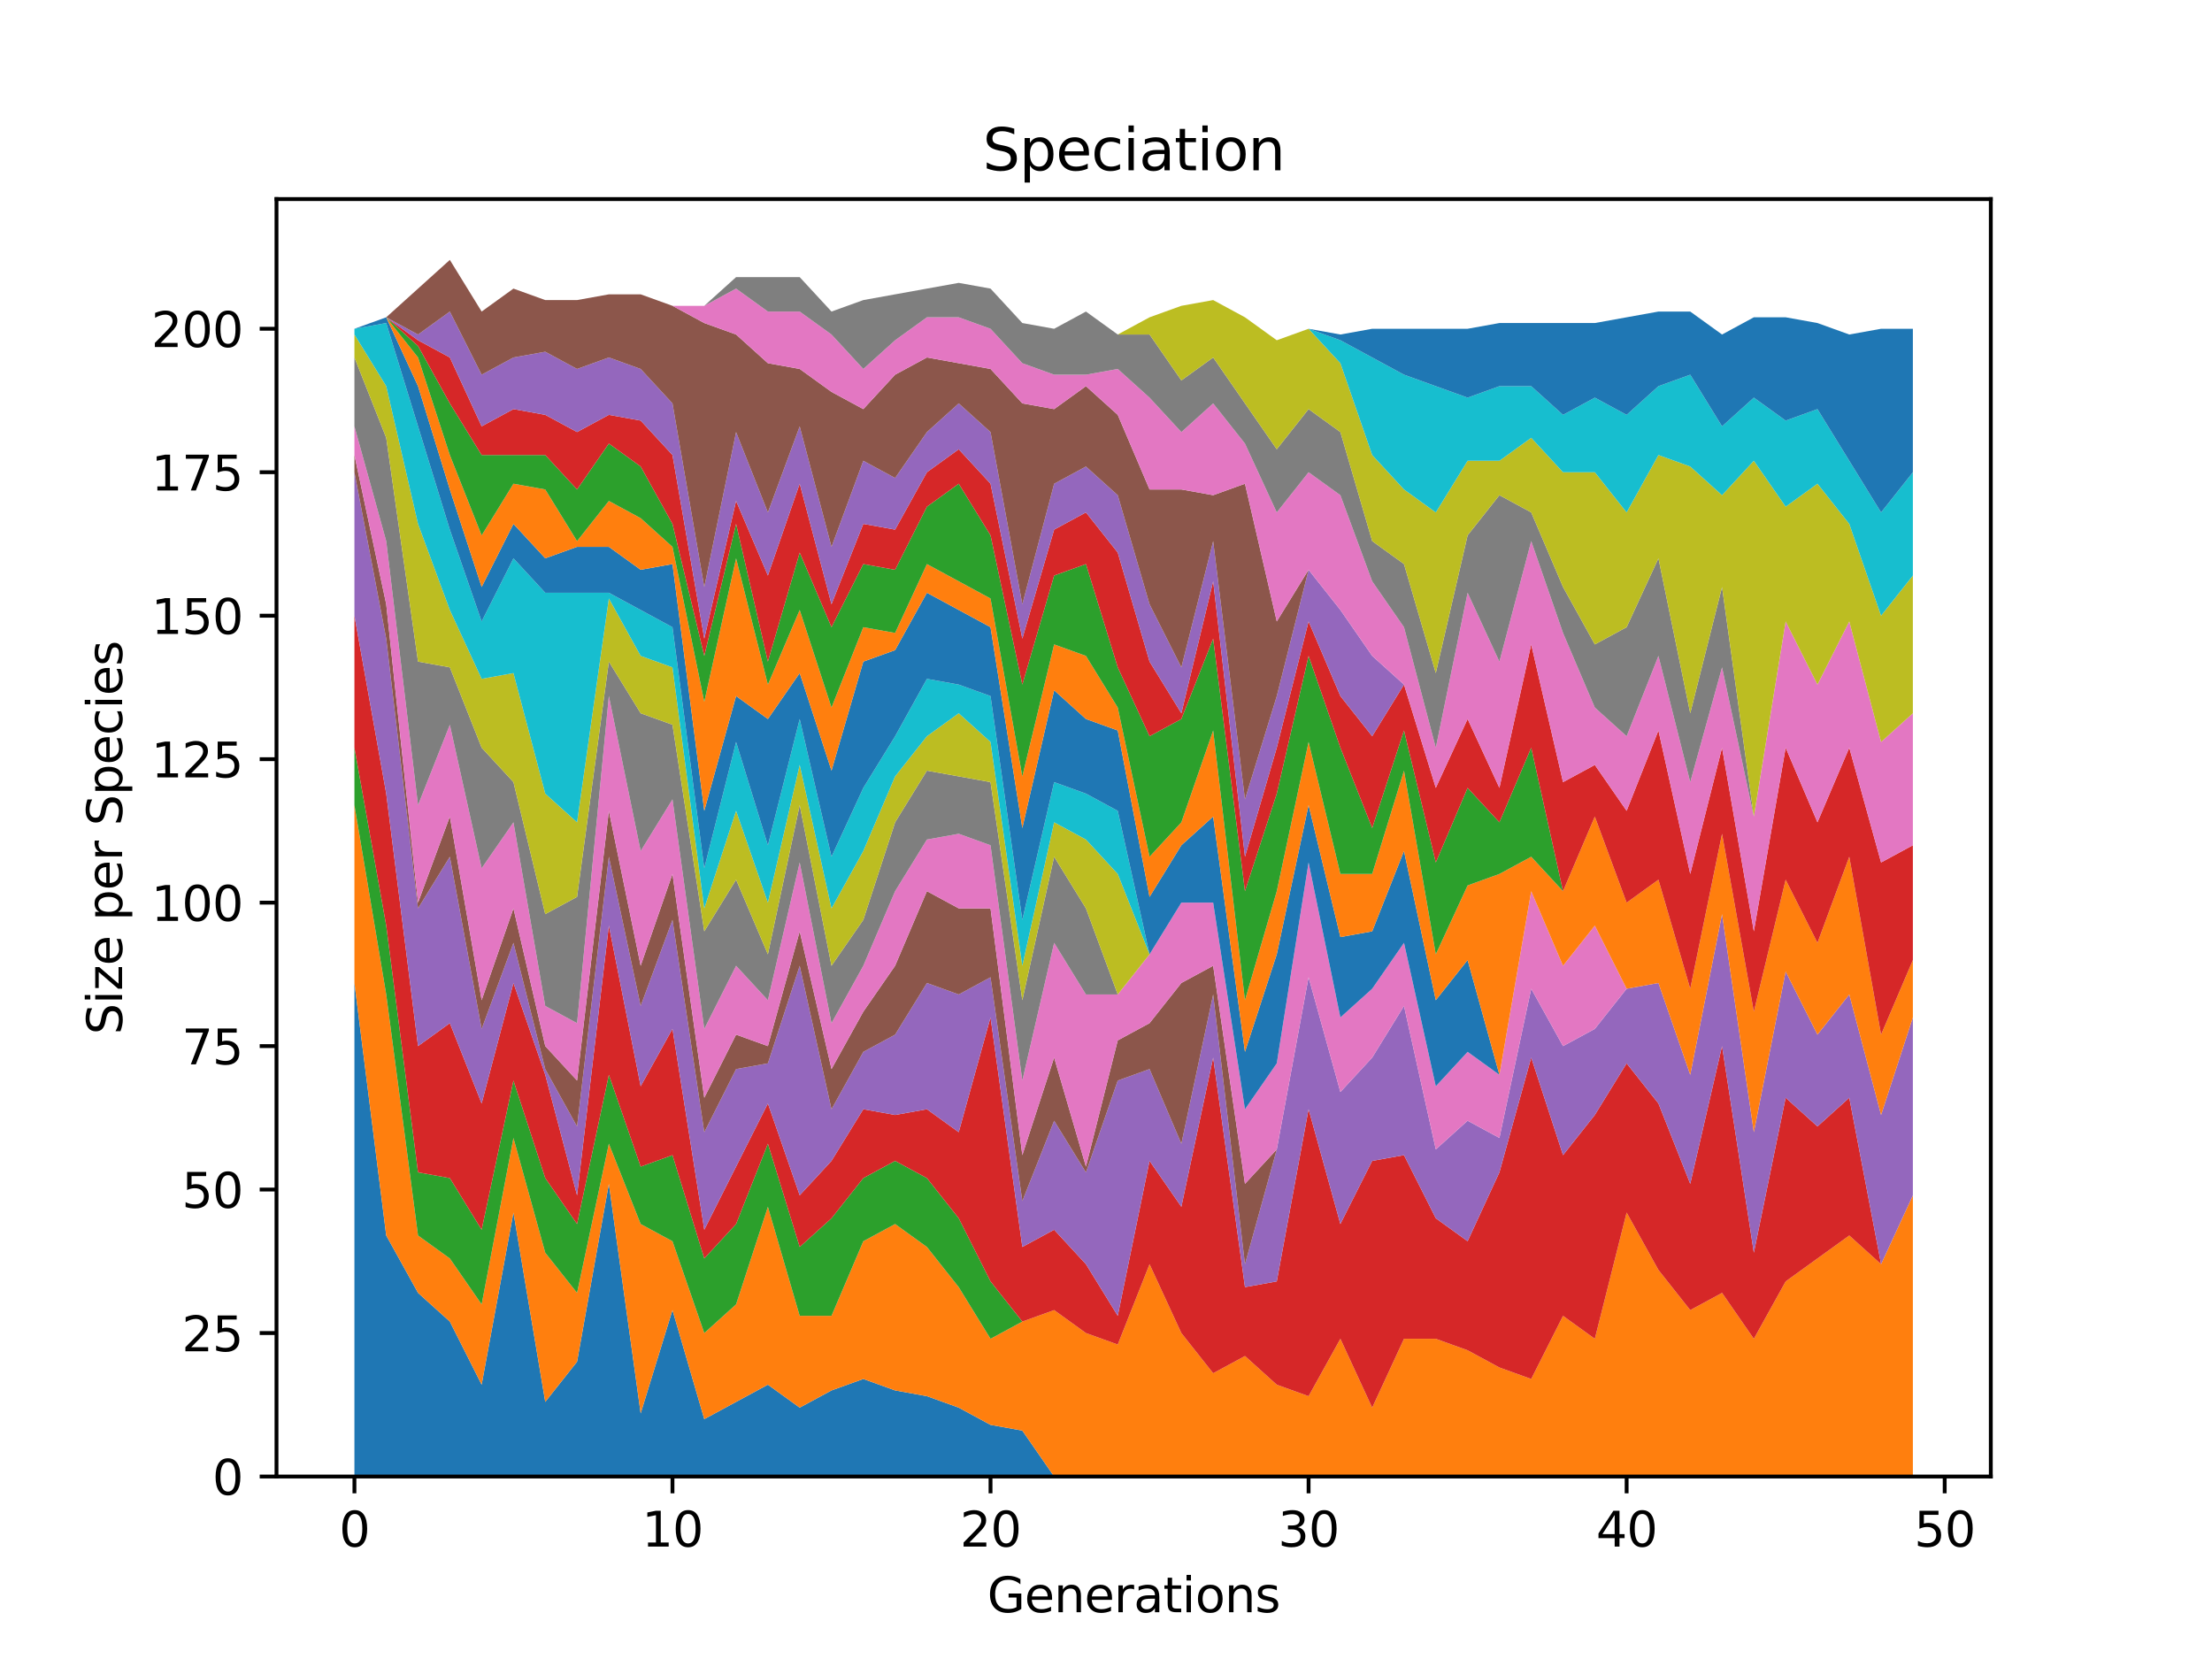 <?xml version="1.0" encoding="utf-8" standalone="no"?>
<!DOCTYPE svg PUBLIC "-//W3C//DTD SVG 1.1//EN"
  "http://www.w3.org/Graphics/SVG/1.1/DTD/svg11.dtd">
<svg xmlns:xlink="http://www.w3.org/1999/xlink" width="460.8pt" height="345.6pt" viewBox="0 0 460.8 345.6" xmlns="http://www.w3.org/2000/svg" version="1.1">
 <defs>
  <style type="text/css">*{stroke-linejoin: round; stroke-linecap: butt}</style>
 </defs>
 <g id="figure_1">
  <g id="patch_1">
   <path d="M 0 345.6 
L 460.8 345.6 
L 460.8 0 
L 0 0 
z
" style="fill: #ffffff"/>
  </g>
  <g id="axes_1">
   <g id="patch_2">
    <path d="M 57.6 307.584 
L 414.72 307.584 
L 414.72 41.472 
L 57.6 41.472 
z
" style="fill: #ffffff"/>
   </g>
   <g id="PolyCollection_1">
    <path d="M 73.833 204.773 
L 73.833 307.584 
L 80.458 307.584 
L 87.084 307.584 
L 93.71 307.584 
L 100.335 307.584 
L 106.961 307.584 
L 113.586 307.584 
L 120.212 307.584 
L 126.838 307.584 
L 133.463 307.584 
L 140.089 307.584 
L 146.714 307.584 
L 153.34 307.584 
L 159.966 307.584 
L 166.591 307.584 
L 173.217 307.584 
L 179.842 307.584 
L 186.468 307.584 
L 193.094 307.584 
L 199.719 307.584 
L 206.345 307.584 
L 212.97 307.584 
L 219.596 307.584 
L 226.222 307.584 
L 232.847 307.584 
L 239.473 307.584 
L 246.098 307.584 
L 252.724 307.584 
L 259.35 307.584 
L 265.975 307.584 
L 272.601 307.584 
L 279.226 307.584 
L 285.852 307.584 
L 292.478 307.584 
L 299.103 307.584 
L 305.729 307.584 
L 312.354 307.584 
L 318.98 307.584 
L 325.606 307.584 
L 332.231 307.584 
L 338.857 307.584 
L 345.482 307.584 
L 352.108 307.584 
L 358.734 307.584 
L 365.359 307.584 
L 371.985 307.584 
L 378.61 307.584 
L 385.236 307.584 
L 391.862 307.584 
L 398.487 307.584 
L 398.487 307.584 
L 398.487 307.584 
L 391.862 307.584 
L 385.236 307.584 
L 378.61 307.584 
L 371.985 307.584 
L 365.359 307.584 
L 358.734 307.584 
L 352.108 307.584 
L 345.482 307.584 
L 338.857 307.584 
L 332.231 307.584 
L 325.606 307.584 
L 318.98 307.584 
L 312.354 307.584 
L 305.729 307.584 
L 299.103 307.584 
L 292.478 307.584 
L 285.852 307.584 
L 279.226 307.584 
L 272.601 307.584 
L 265.975 307.584 
L 259.35 307.584 
L 252.724 307.584 
L 246.098 307.584 
L 239.473 307.584 
L 232.847 307.584 
L 226.222 307.584 
L 219.596 307.584 
L 212.97 298.02 
L 206.345 296.825 
L 199.719 293.238 
L 193.094 290.847 
L 186.468 289.652 
L 179.842 287.261 
L 173.217 289.652 
L 166.591 293.238 
L 159.966 288.456 
L 153.34 292.043 
L 146.714 295.629 
L 140.089 272.915 
L 133.463 294.434 
L 126.838 246.615 
L 120.212 283.675 
L 113.586 292.043 
L 106.961 252.592 
L 100.335 288.456 
L 93.71 275.306 
L 87.084 269.329 
L 80.458 257.374 
L 73.833 204.773 
z
" clip-path="url(#p6f6bb0a694)" style="fill: #1f77b4"/>
   </g>
   <g id="PolyCollection_2">
    <path d="M 73.833 167.714 
L 73.833 204.773 
L 80.458 257.374 
L 87.084 269.329 
L 93.71 275.306 
L 100.335 288.456 
L 106.961 252.592 
L 113.586 292.043 
L 120.212 283.675 
L 126.838 246.615 
L 133.463 294.434 
L 140.089 272.915 
L 146.714 295.629 
L 153.34 292.043 
L 159.966 288.456 
L 166.591 293.238 
L 173.217 289.652 
L 179.842 287.261 
L 186.468 289.652 
L 193.094 290.847 
L 199.719 293.238 
L 206.345 296.825 
L 212.97 298.02 
L 219.596 307.584 
L 226.222 307.584 
L 232.847 307.584 
L 239.473 307.584 
L 246.098 307.584 
L 252.724 307.584 
L 259.35 307.584 
L 265.975 307.584 
L 272.601 307.584 
L 279.226 307.584 
L 285.852 307.584 
L 292.478 307.584 
L 299.103 307.584 
L 305.729 307.584 
L 312.354 307.584 
L 318.98 307.584 
L 325.606 307.584 
L 332.231 307.584 
L 338.857 307.584 
L 345.482 307.584 
L 352.108 307.584 
L 358.734 307.584 
L 365.359 307.584 
L 371.985 307.584 
L 378.61 307.584 
L 385.236 307.584 
L 391.862 307.584 
L 398.487 307.584 
L 398.487 249.006 
L 398.487 249.006 
L 391.862 263.352 
L 385.236 257.374 
L 378.61 262.156 
L 371.985 266.938 
L 365.359 278.893 
L 358.734 269.329 
L 352.108 272.915 
L 345.482 264.547 
L 338.857 252.592 
L 332.231 278.893 
L 325.606 274.111 
L 318.98 287.261 
L 312.354 284.87 
L 305.729 281.284 
L 299.103 278.893 
L 292.478 278.893 
L 285.852 293.238 
L 279.226 278.893 
L 272.601 290.847 
L 265.975 288.456 
L 259.35 282.479 
L 252.724 286.066 
L 246.098 277.697 
L 239.473 263.352 
L 232.847 280.088 
L 226.222 277.697 
L 219.596 272.915 
L 212.97 275.306 
L 206.345 278.893 
L 199.719 268.133 
L 193.094 259.765 
L 186.468 254.983 
L 179.842 258.57 
L 173.217 274.111 
L 166.591 274.111 
L 159.966 251.397 
L 153.34 271.72 
L 146.714 277.697 
L 140.089 258.57 
L 133.463 254.983 
L 126.838 238.247 
L 120.212 269.329 
L 113.586 260.961 
L 106.961 237.051 
L 100.335 271.72 
L 93.71 262.156 
L 87.084 257.374 
L 80.458 207.164 
L 73.833 167.714 
z
" clip-path="url(#p6f6bb0a694)" style="fill: #ff7f0e"/>
   </g>
   <g id="PolyCollection_3">
    <path d="M 73.833 155.759 
L 73.833 167.714 
L 80.458 207.164 
L 87.084 257.374 
L 93.71 262.156 
L 100.335 271.72 
L 106.961 237.051 
L 113.586 260.961 
L 120.212 269.329 
L 126.838 238.247 
L 133.463 254.983 
L 140.089 258.57 
L 146.714 277.697 
L 153.34 271.72 
L 159.966 251.397 
L 166.591 274.111 
L 173.217 274.111 
L 179.842 258.57 
L 186.468 254.983 
L 193.094 259.765 
L 199.719 268.133 
L 206.345 278.893 
L 212.97 275.306 
L 219.596 272.915 
L 226.222 277.697 
L 232.847 280.088 
L 239.473 263.352 
L 246.098 277.697 
L 252.724 286.066 
L 259.35 282.479 
L 265.975 288.456 
L 272.601 290.847 
L 279.226 278.893 
L 285.852 293.238 
L 292.478 278.893 
L 299.103 278.893 
L 305.729 281.284 
L 312.354 284.87 
L 318.98 287.261 
L 325.606 274.111 
L 332.231 278.893 
L 338.857 252.592 
L 345.482 264.547 
L 352.108 272.915 
L 358.734 269.329 
L 365.359 278.893 
L 371.985 266.938 
L 378.61 262.156 
L 385.236 257.374 
L 391.862 263.352 
L 398.487 249.006 
L 398.487 249.006 
L 398.487 249.006 
L 391.862 263.352 
L 385.236 257.374 
L 378.61 262.156 
L 371.985 266.938 
L 365.359 278.893 
L 358.734 269.329 
L 352.108 272.915 
L 345.482 264.547 
L 338.857 252.592 
L 332.231 278.893 
L 325.606 274.111 
L 318.98 287.261 
L 312.354 284.87 
L 305.729 281.284 
L 299.103 278.893 
L 292.478 278.893 
L 285.852 293.238 
L 279.226 278.893 
L 272.601 290.847 
L 265.975 288.456 
L 259.35 282.479 
L 252.724 286.066 
L 246.098 277.697 
L 239.473 263.352 
L 232.847 280.088 
L 226.222 277.697 
L 219.596 272.915 
L 212.97 275.306 
L 206.345 266.938 
L 199.719 253.788 
L 193.094 245.419 
L 186.468 241.833 
L 179.842 245.419 
L 173.217 253.788 
L 166.591 259.765 
L 159.966 238.247 
L 153.34 254.983 
L 146.714 262.156 
L 140.089 240.638 
L 133.463 243.029 
L 126.838 223.901 
L 120.212 254.983 
L 113.586 245.419 
L 106.961 225.096 
L 100.335 256.179 
L 93.71 245.419 
L 87.084 244.224 
L 80.458 192.819 
L 73.833 155.759 
z
" clip-path="url(#p6f6bb0a694)" style="fill: #2ca02c"/>
   </g>
   <g id="PolyCollection_4">
    <path d="M 73.833 128.263 
L 73.833 155.759 
L 80.458 192.819 
L 87.084 244.224 
L 93.71 245.419 
L 100.335 256.179 
L 106.961 225.096 
L 113.586 245.419 
L 120.212 254.983 
L 126.838 223.901 
L 133.463 243.029 
L 140.089 240.638 
L 146.714 262.156 
L 153.34 254.983 
L 159.966 238.247 
L 166.591 259.765 
L 173.217 253.788 
L 179.842 245.419 
L 186.468 241.833 
L 193.094 245.419 
L 199.719 253.788 
L 206.345 266.938 
L 212.97 275.306 
L 219.596 272.915 
L 226.222 277.697 
L 232.847 280.088 
L 239.473 263.352 
L 246.098 277.697 
L 252.724 286.066 
L 259.35 282.479 
L 265.975 288.456 
L 272.601 290.847 
L 279.226 278.893 
L 285.852 293.238 
L 292.478 278.893 
L 299.103 278.893 
L 305.729 281.284 
L 312.354 284.87 
L 318.98 287.261 
L 325.606 274.111 
L 332.231 278.893 
L 338.857 252.592 
L 345.482 264.547 
L 352.108 272.915 
L 358.734 269.329 
L 365.359 278.893 
L 371.985 266.938 
L 378.61 262.156 
L 385.236 257.374 
L 391.862 263.352 
L 398.487 249.006 
L 398.487 249.006 
L 398.487 249.006 
L 391.862 263.352 
L 385.236 228.683 
L 378.61 234.66 
L 371.985 228.683 
L 365.359 260.961 
L 358.734 217.924 
L 352.108 246.615 
L 345.482 229.878 
L 338.857 221.51 
L 332.231 232.269 
L 325.606 240.638 
L 318.98 220.315 
L 312.354 244.224 
L 305.729 258.57 
L 299.103 253.788 
L 292.478 240.638 
L 285.852 241.833 
L 279.226 254.983 
L 272.601 231.074 
L 265.975 266.938 
L 259.35 268.133 
L 252.724 220.315 
L 246.098 251.397 
L 239.473 241.833 
L 232.847 274.111 
L 226.222 263.352 
L 219.596 256.179 
L 212.97 259.765 
L 206.345 211.946 
L 199.719 235.856 
L 193.094 231.074 
L 186.468 232.269 
L 179.842 231.074 
L 173.217 241.833 
L 166.591 249.006 
L 159.966 229.878 
L 153.34 243.029 
L 146.714 256.179 
L 140.089 214.337 
L 133.463 226.292 
L 126.838 192.819 
L 120.212 249.006 
L 113.586 223.901 
L 106.961 204.773 
L 100.335 229.878 
L 93.71 213.142 
L 87.084 217.924 
L 80.458 165.323 
L 73.833 128.263 
z
" clip-path="url(#p6f6bb0a694)" style="fill: #d62728"/>
   </g>
   <g id="PolyCollection_5">
    <path d="M 73.833 98.376 
L 73.833 128.263 
L 80.458 165.323 
L 87.084 217.924 
L 93.71 213.142 
L 100.335 229.878 
L 106.961 204.773 
L 113.586 223.901 
L 120.212 249.006 
L 126.838 192.819 
L 133.463 226.292 
L 140.089 214.337 
L 146.714 256.179 
L 153.34 243.029 
L 159.966 229.878 
L 166.591 249.006 
L 173.217 241.833 
L 179.842 231.074 
L 186.468 232.269 
L 193.094 231.074 
L 199.719 235.856 
L 206.345 211.946 
L 212.97 259.765 
L 219.596 256.179 
L 226.222 263.352 
L 232.847 274.111 
L 239.473 241.833 
L 246.098 251.397 
L 252.724 220.315 
L 259.35 268.133 
L 265.975 266.938 
L 272.601 231.074 
L 279.226 254.983 
L 285.852 241.833 
L 292.478 240.638 
L 299.103 253.788 
L 305.729 258.57 
L 312.354 244.224 
L 318.98 220.315 
L 325.606 240.638 
L 332.231 232.269 
L 338.857 221.51 
L 345.482 229.878 
L 352.108 246.615 
L 358.734 217.924 
L 365.359 260.961 
L 371.985 228.683 
L 378.61 234.66 
L 385.236 228.683 
L 391.862 263.352 
L 398.487 249.006 
L 398.487 211.946 
L 398.487 211.946 
L 391.862 232.269 
L 385.236 207.164 
L 378.61 215.533 
L 371.985 202.382 
L 365.359 235.856 
L 358.734 190.428 
L 352.108 223.901 
L 345.482 204.773 
L 338.857 205.969 
L 332.231 214.337 
L 325.606 217.924 
L 318.98 205.969 
L 312.354 237.051 
L 305.729 233.465 
L 299.103 239.442 
L 292.478 209.555 
L 285.852 220.315 
L 279.226 227.487 
L 272.601 203.578 
L 265.975 239.442 
L 259.35 263.352 
L 252.724 207.164 
L 246.098 238.247 
L 239.473 222.706 
L 232.847 225.096 
L 226.222 244.224 
L 219.596 233.465 
L 212.97 250.201 
L 206.345 203.578 
L 199.719 207.164 
L 193.094 204.773 
L 186.468 215.533 
L 179.842 219.119 
L 173.217 231.074 
L 166.591 201.187 
L 159.966 221.51 
L 153.34 222.706 
L 146.714 235.856 
L 140.089 191.623 
L 133.463 209.555 
L 126.838 178.473 
L 120.212 234.66 
L 113.586 222.706 
L 106.961 196.405 
L 100.335 214.337 
L 93.71 178.473 
L 87.084 189.232 
L 80.458 133.045 
L 73.833 98.376 
z
" clip-path="url(#p6f6bb0a694)" style="fill: #9467bd"/>
   </g>
   <g id="PolyCollection_6">
    <path d="M 73.833 94.79 
L 73.833 98.376 
L 80.458 133.045 
L 87.084 189.232 
L 93.71 178.473 
L 100.335 214.337 
L 106.961 196.405 
L 113.586 222.706 
L 120.212 234.66 
L 126.838 178.473 
L 133.463 209.555 
L 140.089 191.623 
L 146.714 235.856 
L 153.34 222.706 
L 159.966 221.51 
L 166.591 201.187 
L 173.217 231.074 
L 179.842 219.119 
L 186.468 215.533 
L 193.094 204.773 
L 199.719 207.164 
L 206.345 203.578 
L 212.97 250.201 
L 219.596 233.465 
L 226.222 244.224 
L 232.847 225.096 
L 239.473 222.706 
L 246.098 238.247 
L 252.724 207.164 
L 259.35 263.352 
L 265.975 239.442 
L 272.601 203.578 
L 279.226 227.487 
L 285.852 220.315 
L 292.478 209.555 
L 299.103 239.442 
L 305.729 233.465 
L 312.354 237.051 
L 318.98 205.969 
L 325.606 217.924 
L 332.231 214.337 
L 338.857 205.969 
L 345.482 204.773 
L 352.108 223.901 
L 358.734 190.428 
L 365.359 235.856 
L 371.985 202.382 
L 378.61 215.533 
L 385.236 207.164 
L 391.862 232.269 
L 398.487 211.946 
L 398.487 211.946 
L 398.487 211.946 
L 391.862 232.269 
L 385.236 207.164 
L 378.61 215.533 
L 371.985 202.382 
L 365.359 235.856 
L 358.734 190.428 
L 352.108 223.901 
L 345.482 204.773 
L 338.857 205.969 
L 332.231 214.337 
L 325.606 217.924 
L 318.98 205.969 
L 312.354 237.051 
L 305.729 233.465 
L 299.103 239.442 
L 292.478 209.555 
L 285.852 220.315 
L 279.226 227.487 
L 272.601 203.578 
L 265.975 239.442 
L 259.35 246.615 
L 252.724 201.187 
L 246.098 204.773 
L 239.473 213.142 
L 232.847 216.728 
L 226.222 243.029 
L 219.596 220.315 
L 212.97 240.638 
L 206.345 189.232 
L 199.719 189.232 
L 193.094 185.646 
L 186.468 201.187 
L 179.842 210.751 
L 173.217 222.706 
L 166.591 194.014 
L 159.966 217.924 
L 153.34 215.533 
L 146.714 228.683 
L 140.089 182.059 
L 133.463 201.187 
L 126.838 168.909 
L 120.212 225.096 
L 113.586 217.924 
L 106.961 189.232 
L 100.335 208.36 
L 93.71 170.105 
L 87.084 188.037 
L 80.458 125.872 
L 73.833 94.79 
z
" clip-path="url(#p6f6bb0a694)" style="fill: #8c564b"/>
   </g>
   <g id="PolyCollection_7">
    <path d="M 73.833 88.813 
L 73.833 94.79 
L 80.458 125.872 
L 87.084 188.037 
L 93.71 170.105 
L 100.335 208.36 
L 106.961 189.232 
L 113.586 217.924 
L 120.212 225.096 
L 126.838 168.909 
L 133.463 201.187 
L 140.089 182.059 
L 146.714 228.683 
L 153.34 215.533 
L 159.966 217.924 
L 166.591 194.014 
L 173.217 222.706 
L 179.842 210.751 
L 186.468 201.187 
L 193.094 185.646 
L 199.719 189.232 
L 206.345 189.232 
L 212.97 240.638 
L 219.596 220.315 
L 226.222 243.029 
L 232.847 216.728 
L 239.473 213.142 
L 246.098 204.773 
L 252.724 201.187 
L 259.35 246.615 
L 265.975 239.442 
L 272.601 203.578 
L 279.226 227.487 
L 285.852 220.315 
L 292.478 209.555 
L 299.103 239.442 
L 305.729 233.465 
L 312.354 237.051 
L 318.98 205.969 
L 325.606 217.924 
L 332.231 214.337 
L 338.857 205.969 
L 345.482 204.773 
L 352.108 223.901 
L 358.734 190.428 
L 365.359 235.856 
L 371.985 202.382 
L 378.61 215.533 
L 385.236 207.164 
L 391.862 232.269 
L 398.487 211.946 
L 398.487 211.946 
L 398.487 211.946 
L 391.862 232.269 
L 385.236 207.164 
L 378.61 215.533 
L 371.985 202.382 
L 365.359 235.856 
L 358.734 190.428 
L 352.108 223.901 
L 345.482 204.773 
L 338.857 205.969 
L 332.231 192.819 
L 325.606 201.187 
L 318.98 185.646 
L 312.354 223.901 
L 305.729 219.119 
L 299.103 226.292 
L 292.478 196.405 
L 285.852 205.969 
L 279.226 211.946 
L 272.601 179.669 
L 265.975 221.51 
L 259.35 231.074 
L 252.724 188.037 
L 246.098 188.037 
L 239.473 198.796 
L 232.847 207.164 
L 226.222 207.164 
L 219.596 196.405 
L 212.97 225.096 
L 206.345 176.082 
L 199.719 173.691 
L 193.094 174.887 
L 186.468 185.646 
L 179.842 201.187 
L 173.217 213.142 
L 166.591 179.669 
L 159.966 208.36 
L 153.34 201.187 
L 146.714 214.337 
L 140.089 166.518 
L 133.463 177.278 
L 126.838 145 
L 120.212 213.142 
L 113.586 209.555 
L 106.961 171.3 
L 100.335 180.864 
L 93.71 150.977 
L 87.084 167.714 
L 80.458 112.722 
L 73.833 88.813 
z
" clip-path="url(#p6f6bb0a694)" style="fill: #e377c2"/>
   </g>
   <g id="PolyCollection_8">
    <path d="M 73.833 74.467 
L 73.833 88.813 
L 80.458 112.722 
L 87.084 167.714 
L 93.71 150.977 
L 100.335 180.864 
L 106.961 171.3 
L 113.586 209.555 
L 120.212 213.142 
L 126.838 145 
L 133.463 177.278 
L 140.089 166.518 
L 146.714 214.337 
L 153.34 201.187 
L 159.966 208.36 
L 166.591 179.669 
L 173.217 213.142 
L 179.842 201.187 
L 186.468 185.646 
L 193.094 174.887 
L 199.719 173.691 
L 206.345 176.082 
L 212.97 225.096 
L 219.596 196.405 
L 226.222 207.164 
L 232.847 207.164 
L 239.473 198.796 
L 246.098 188.037 
L 252.724 188.037 
L 259.35 231.074 
L 265.975 221.51 
L 272.601 179.669 
L 279.226 211.946 
L 285.852 205.969 
L 292.478 196.405 
L 299.103 226.292 
L 305.729 219.119 
L 312.354 223.901 
L 318.98 185.646 
L 325.606 201.187 
L 332.231 192.819 
L 338.857 205.969 
L 345.482 204.773 
L 352.108 223.901 
L 358.734 190.428 
L 365.359 235.856 
L 371.985 202.382 
L 378.61 215.533 
L 385.236 207.164 
L 391.862 232.269 
L 398.487 211.946 
L 398.487 211.946 
L 398.487 211.946 
L 391.862 232.269 
L 385.236 207.164 
L 378.61 215.533 
L 371.985 202.382 
L 365.359 235.856 
L 358.734 190.428 
L 352.108 223.901 
L 345.482 204.773 
L 338.857 205.969 
L 332.231 192.819 
L 325.606 201.187 
L 318.98 185.646 
L 312.354 223.901 
L 305.729 219.119 
L 299.103 226.292 
L 292.478 196.405 
L 285.852 205.969 
L 279.226 211.946 
L 272.601 179.669 
L 265.975 221.51 
L 259.35 231.074 
L 252.724 188.037 
L 246.098 188.037 
L 239.473 198.796 
L 232.847 207.164 
L 226.222 189.232 
L 219.596 178.473 
L 212.97 208.36 
L 206.345 162.932 
L 199.719 161.736 
L 193.094 160.541 
L 186.468 171.3 
L 179.842 191.623 
L 173.217 201.187 
L 166.591 167.714 
L 159.966 198.796 
L 153.34 183.255 
L 146.714 194.014 
L 140.089 150.977 
L 133.463 148.586 
L 126.838 137.827 
L 120.212 186.841 
L 113.586 190.428 
L 106.961 162.932 
L 100.335 155.759 
L 93.71 139.022 
L 87.084 137.827 
L 80.458 91.204 
L 73.833 74.467 
z
" clip-path="url(#p6f6bb0a694)" style="fill: #7f7f7f"/>
   </g>
   <g id="PolyCollection_9">
    <path d="M 73.833 69.685 
L 73.833 74.467 
L 80.458 91.204 
L 87.084 137.827 
L 93.71 139.022 
L 100.335 155.759 
L 106.961 162.932 
L 113.586 190.428 
L 120.212 186.841 
L 126.838 137.827 
L 133.463 148.586 
L 140.089 150.977 
L 146.714 194.014 
L 153.34 183.255 
L 159.966 198.796 
L 166.591 167.714 
L 173.217 201.187 
L 179.842 191.623 
L 186.468 171.3 
L 193.094 160.541 
L 199.719 161.736 
L 206.345 162.932 
L 212.97 208.36 
L 219.596 178.473 
L 226.222 189.232 
L 232.847 207.164 
L 239.473 198.796 
L 246.098 188.037 
L 252.724 188.037 
L 259.35 231.074 
L 265.975 221.51 
L 272.601 179.669 
L 279.226 211.946 
L 285.852 205.969 
L 292.478 196.405 
L 299.103 226.292 
L 305.729 219.119 
L 312.354 223.901 
L 318.98 185.646 
L 325.606 201.187 
L 332.231 192.819 
L 338.857 205.969 
L 345.482 204.773 
L 352.108 223.901 
L 358.734 190.428 
L 365.359 235.856 
L 371.985 202.382 
L 378.61 215.533 
L 385.236 207.164 
L 391.862 232.269 
L 398.487 211.946 
L 398.487 211.946 
L 398.487 211.946 
L 391.862 232.269 
L 385.236 207.164 
L 378.61 215.533 
L 371.985 202.382 
L 365.359 235.856 
L 358.734 190.428 
L 352.108 223.901 
L 345.482 204.773 
L 338.857 205.969 
L 332.231 192.819 
L 325.606 201.187 
L 318.98 185.646 
L 312.354 223.901 
L 305.729 219.119 
L 299.103 226.292 
L 292.478 196.405 
L 285.852 205.969 
L 279.226 211.946 
L 272.601 179.669 
L 265.975 221.51 
L 259.35 231.074 
L 252.724 188.037 
L 246.098 188.037 
L 239.473 198.796 
L 232.847 182.059 
L 226.222 174.887 
L 219.596 171.3 
L 212.97 201.187 
L 206.345 154.564 
L 199.719 148.586 
L 193.094 153.368 
L 186.468 161.736 
L 179.842 177.278 
L 173.217 189.232 
L 166.591 159.346 
L 159.966 188.037 
L 153.34 168.909 
L 146.714 189.232 
L 140.089 139.022 
L 133.463 136.632 
L 126.838 124.677 
L 120.212 171.3 
L 113.586 165.323 
L 106.961 140.218 
L 100.335 141.413 
L 93.71 127.068 
L 87.084 109.136 
L 80.458 80.444 
L 73.833 69.685 
z
" clip-path="url(#p6f6bb0a694)" style="fill: #bcbd22"/>
   </g>
   <g id="PolyCollection_10">
    <path d="M 73.833 68.49 
L 73.833 69.685 
L 80.458 80.444 
L 87.084 109.136 
L 93.71 127.068 
L 100.335 141.413 
L 106.961 140.218 
L 113.586 165.323 
L 120.212 171.3 
L 126.838 124.677 
L 133.463 136.632 
L 140.089 139.022 
L 146.714 189.232 
L 153.34 168.909 
L 159.966 188.037 
L 166.591 159.346 
L 173.217 189.232 
L 179.842 177.278 
L 186.468 161.736 
L 193.094 153.368 
L 199.719 148.586 
L 206.345 154.564 
L 212.97 201.187 
L 219.596 171.3 
L 226.222 174.887 
L 232.847 182.059 
L 239.473 198.796 
L 246.098 188.037 
L 252.724 188.037 
L 259.35 231.074 
L 265.975 221.51 
L 272.601 179.669 
L 279.226 211.946 
L 285.852 205.969 
L 292.478 196.405 
L 299.103 226.292 
L 305.729 219.119 
L 312.354 223.901 
L 318.98 185.646 
L 325.606 201.187 
L 332.231 192.819 
L 338.857 205.969 
L 345.482 204.773 
L 352.108 223.901 
L 358.734 190.428 
L 365.359 235.856 
L 371.985 202.382 
L 378.61 215.533 
L 385.236 207.164 
L 391.862 232.269 
L 398.487 211.946 
L 398.487 211.946 
L 398.487 211.946 
L 391.862 232.269 
L 385.236 207.164 
L 378.61 215.533 
L 371.985 202.382 
L 365.359 235.856 
L 358.734 190.428 
L 352.108 223.901 
L 345.482 204.773 
L 338.857 205.969 
L 332.231 192.819 
L 325.606 201.187 
L 318.98 185.646 
L 312.354 223.901 
L 305.729 219.119 
L 299.103 226.292 
L 292.478 196.405 
L 285.852 205.969 
L 279.226 211.946 
L 272.601 179.669 
L 265.975 221.51 
L 259.35 231.074 
L 252.724 188.037 
L 246.098 188.037 
L 239.473 198.796 
L 232.847 168.909 
L 226.222 165.323 
L 219.596 162.932 
L 212.97 191.623 
L 206.345 145 
L 199.719 142.609 
L 193.094 141.413 
L 186.468 153.368 
L 179.842 164.127 
L 173.217 178.473 
L 166.591 149.782 
L 159.966 176.082 
L 153.34 154.564 
L 146.714 180.864 
L 140.089 130.654 
L 133.463 127.068 
L 126.838 123.481 
L 120.212 123.481 
L 113.586 123.481 
L 106.961 116.309 
L 100.335 129.459 
L 93.71 110.331 
L 87.084 88.813 
L 80.458 67.294 
L 73.833 68.49 
z
" clip-path="url(#p6f6bb0a694)" style="fill: #17becf"/>
   </g>
   <g id="PolyCollection_11">
    <path d="M 73.833 68.49 
L 73.833 68.49 
L 80.458 67.294 
L 87.084 88.813 
L 93.71 110.331 
L 100.335 129.459 
L 106.961 116.309 
L 113.586 123.481 
L 120.212 123.481 
L 126.838 123.481 
L 133.463 127.068 
L 140.089 130.654 
L 146.714 180.864 
L 153.34 154.564 
L 159.966 176.082 
L 166.591 149.782 
L 173.217 178.473 
L 179.842 164.127 
L 186.468 153.368 
L 193.094 141.413 
L 199.719 142.609 
L 206.345 145 
L 212.97 191.623 
L 219.596 162.932 
L 226.222 165.323 
L 232.847 168.909 
L 239.473 198.796 
L 246.098 188.037 
L 252.724 188.037 
L 259.35 231.074 
L 265.975 221.51 
L 272.601 179.669 
L 279.226 211.946 
L 285.852 205.969 
L 292.478 196.405 
L 299.103 226.292 
L 305.729 219.119 
L 312.354 223.901 
L 318.98 185.646 
L 325.606 201.187 
L 332.231 192.819 
L 338.857 205.969 
L 345.482 204.773 
L 352.108 223.901 
L 358.734 190.428 
L 365.359 235.856 
L 371.985 202.382 
L 378.61 215.533 
L 385.236 207.164 
L 391.862 232.269 
L 398.487 211.946 
L 398.487 211.946 
L 398.487 211.946 
L 391.862 232.269 
L 385.236 207.164 
L 378.61 215.533 
L 371.985 202.382 
L 365.359 235.856 
L 358.734 190.428 
L 352.108 223.901 
L 345.482 204.773 
L 338.857 205.969 
L 332.231 192.819 
L 325.606 201.187 
L 318.98 185.646 
L 312.354 223.901 
L 305.729 199.992 
L 299.103 208.36 
L 292.478 177.278 
L 285.852 194.014 
L 279.226 195.21 
L 272.601 167.714 
L 265.975 198.796 
L 259.35 219.119 
L 252.724 170.105 
L 246.098 176.082 
L 239.473 186.841 
L 232.847 152.173 
L 226.222 149.782 
L 219.596 143.804 
L 212.97 172.496 
L 206.345 130.654 
L 199.719 127.068 
L 193.094 123.481 
L 186.468 135.436 
L 179.842 137.827 
L 173.217 160.541 
L 166.591 140.218 
L 159.966 149.782 
L 153.34 145 
L 146.714 168.909 
L 140.089 117.504 
L 133.463 118.699 
L 126.838 113.918 
L 120.212 113.918 
L 113.586 116.309 
L 106.961 109.136 
L 100.335 122.286 
L 93.71 101.963 
L 87.084 80.444 
L 80.458 66.099 
L 73.833 68.49 
z
" clip-path="url(#p6f6bb0a694)" style="fill: #1f77b4"/>
   </g>
   <g id="PolyCollection_12">
    <path d="M 73.833 68.49 
L 73.833 68.49 
L 80.458 66.099 
L 87.084 80.444 
L 93.71 101.963 
L 100.335 122.286 
L 106.961 109.136 
L 113.586 116.309 
L 120.212 113.918 
L 126.838 113.918 
L 133.463 118.699 
L 140.089 117.504 
L 146.714 168.909 
L 153.34 145 
L 159.966 149.782 
L 166.591 140.218 
L 173.217 160.541 
L 179.842 137.827 
L 186.468 135.436 
L 193.094 123.481 
L 199.719 127.068 
L 206.345 130.654 
L 212.97 172.496 
L 219.596 143.804 
L 226.222 149.782 
L 232.847 152.173 
L 239.473 186.841 
L 246.098 176.082 
L 252.724 170.105 
L 259.35 219.119 
L 265.975 198.796 
L 272.601 167.714 
L 279.226 195.21 
L 285.852 194.014 
L 292.478 177.278 
L 299.103 208.36 
L 305.729 199.992 
L 312.354 223.901 
L 318.98 185.646 
L 325.606 201.187 
L 332.231 192.819 
L 338.857 205.969 
L 345.482 204.773 
L 352.108 223.901 
L 358.734 190.428 
L 365.359 235.856 
L 371.985 202.382 
L 378.61 215.533 
L 385.236 207.164 
L 391.862 232.269 
L 398.487 211.946 
L 398.487 199.992 
L 398.487 199.992 
L 391.862 215.533 
L 385.236 178.473 
L 378.61 196.405 
L 371.985 183.255 
L 365.359 210.751 
L 358.734 173.691 
L 352.108 205.969 
L 345.482 183.255 
L 338.857 188.037 
L 332.231 170.105 
L 325.606 185.646 
L 318.98 178.473 
L 312.354 182.059 
L 305.729 184.45 
L 299.103 198.796 
L 292.478 160.541 
L 285.852 182.059 
L 279.226 182.059 
L 272.601 154.564 
L 265.975 185.646 
L 259.35 208.36 
L 252.724 152.173 
L 246.098 171.3 
L 239.473 178.473 
L 232.847 147.391 
L 226.222 136.632 
L 219.596 134.241 
L 212.97 161.736 
L 206.345 124.677 
L 199.719 121.09 
L 193.094 117.504 
L 186.468 131.85 
L 179.842 130.654 
L 173.217 147.391 
L 166.591 127.068 
L 159.966 142.609 
L 153.34 116.309 
L 146.714 146.195 
L 140.089 113.918 
L 133.463 107.94 
L 126.838 104.354 
L 120.212 112.722 
L 113.586 101.963 
L 106.961 100.767 
L 100.335 111.527 
L 93.71 94.79 
L 87.084 74.467 
L 80.458 66.099 
L 73.833 68.49 
z
" clip-path="url(#p6f6bb0a694)" style="fill: #ff7f0e"/>
   </g>
   <g id="PolyCollection_13">
    <path d="M 73.833 68.49 
L 73.833 68.49 
L 80.458 66.099 
L 87.084 74.467 
L 93.71 94.79 
L 100.335 111.527 
L 106.961 100.767 
L 113.586 101.963 
L 120.212 112.722 
L 126.838 104.354 
L 133.463 107.94 
L 140.089 113.918 
L 146.714 146.195 
L 153.34 116.309 
L 159.966 142.609 
L 166.591 127.068 
L 173.217 147.391 
L 179.842 130.654 
L 186.468 131.85 
L 193.094 117.504 
L 199.719 121.09 
L 206.345 124.677 
L 212.97 161.736 
L 219.596 134.241 
L 226.222 136.632 
L 232.847 147.391 
L 239.473 178.473 
L 246.098 171.3 
L 252.724 152.173 
L 259.35 208.36 
L 265.975 185.646 
L 272.601 154.564 
L 279.226 182.059 
L 285.852 182.059 
L 292.478 160.541 
L 299.103 198.796 
L 305.729 184.45 
L 312.354 182.059 
L 318.98 178.473 
L 325.606 185.646 
L 332.231 170.105 
L 338.857 188.037 
L 345.482 183.255 
L 352.108 205.969 
L 358.734 173.691 
L 365.359 210.751 
L 371.985 183.255 
L 378.61 196.405 
L 385.236 178.473 
L 391.862 215.533 
L 398.487 199.992 
L 398.487 199.992 
L 398.487 199.992 
L 391.862 215.533 
L 385.236 178.473 
L 378.61 196.405 
L 371.985 183.255 
L 365.359 210.751 
L 358.734 173.691 
L 352.108 205.969 
L 345.482 183.255 
L 338.857 188.037 
L 332.231 170.105 
L 325.606 185.646 
L 318.98 155.759 
L 312.354 171.3 
L 305.729 164.127 
L 299.103 179.669 
L 292.478 152.173 
L 285.852 172.496 
L 279.226 155.759 
L 272.601 136.632 
L 265.975 165.323 
L 259.35 185.646 
L 252.724 133.045 
L 246.098 149.782 
L 239.473 153.368 
L 232.847 139.022 
L 226.222 117.504 
L 219.596 119.895 
L 212.97 142.609 
L 206.345 111.527 
L 199.719 100.767 
L 193.094 105.549 
L 186.468 118.699 
L 179.842 117.504 
L 173.217 130.654 
L 166.591 115.113 
L 159.966 137.827 
L 153.34 109.136 
L 146.714 136.632 
L 140.089 109.136 
L 133.463 97.181 
L 126.838 92.399 
L 120.212 101.963 
L 113.586 94.79 
L 106.961 94.79 
L 100.335 94.79 
L 93.71 84.031 
L 87.084 72.076 
L 80.458 66.099 
L 73.833 68.49 
z
" clip-path="url(#p6f6bb0a694)" style="fill: #2ca02c"/>
   </g>
   <g id="PolyCollection_14">
    <path d="M 73.833 68.49 
L 73.833 68.49 
L 80.458 66.099 
L 87.084 72.076 
L 93.71 84.031 
L 100.335 94.79 
L 106.961 94.79 
L 113.586 94.79 
L 120.212 101.963 
L 126.838 92.399 
L 133.463 97.181 
L 140.089 109.136 
L 146.714 136.632 
L 153.34 109.136 
L 159.966 137.827 
L 166.591 115.113 
L 173.217 130.654 
L 179.842 117.504 
L 186.468 118.699 
L 193.094 105.549 
L 199.719 100.767 
L 206.345 111.527 
L 212.97 142.609 
L 219.596 119.895 
L 226.222 117.504 
L 232.847 139.022 
L 239.473 153.368 
L 246.098 149.782 
L 252.724 133.045 
L 259.35 185.646 
L 265.975 165.323 
L 272.601 136.632 
L 279.226 155.759 
L 285.852 172.496 
L 292.478 152.173 
L 299.103 179.669 
L 305.729 164.127 
L 312.354 171.3 
L 318.98 155.759 
L 325.606 185.646 
L 332.231 170.105 
L 338.857 188.037 
L 345.482 183.255 
L 352.108 205.969 
L 358.734 173.691 
L 365.359 210.751 
L 371.985 183.255 
L 378.61 196.405 
L 385.236 178.473 
L 391.862 215.533 
L 398.487 199.992 
L 398.487 176.082 
L 398.487 176.082 
L 391.862 179.669 
L 385.236 155.759 
L 378.61 171.3 
L 371.985 155.759 
L 365.359 194.014 
L 358.734 155.759 
L 352.108 182.059 
L 345.482 152.173 
L 338.857 168.909 
L 332.231 159.346 
L 325.606 162.932 
L 318.98 134.241 
L 312.354 164.127 
L 305.729 149.782 
L 299.103 164.127 
L 292.478 142.609 
L 285.852 153.368 
L 279.226 145 
L 272.601 129.459 
L 265.975 155.759 
L 259.35 178.473 
L 252.724 121.09 
L 246.098 148.586 
L 239.473 137.827 
L 232.847 115.113 
L 226.222 106.745 
L 219.596 110.331 
L 212.97 133.045 
L 206.345 100.767 
L 199.719 93.595 
L 193.094 98.376 
L 186.468 110.331 
L 179.842 109.136 
L 173.217 125.872 
L 166.591 100.767 
L 159.966 119.895 
L 153.34 104.354 
L 146.714 133.045 
L 140.089 94.79 
L 133.463 87.617 
L 126.838 86.422 
L 120.212 90.008 
L 113.586 86.422 
L 106.961 85.226 
L 100.335 88.813 
L 93.71 74.467 
L 87.084 70.881 
L 80.458 66.099 
L 73.833 68.49 
z
" clip-path="url(#p6f6bb0a694)" style="fill: #d62728"/>
   </g>
   <g id="PolyCollection_15">
    <path d="M 73.833 68.49 
L 73.833 68.49 
L 80.458 66.099 
L 87.084 70.881 
L 93.71 74.467 
L 100.335 88.813 
L 106.961 85.226 
L 113.586 86.422 
L 120.212 90.008 
L 126.838 86.422 
L 133.463 87.617 
L 140.089 94.79 
L 146.714 133.045 
L 153.34 104.354 
L 159.966 119.895 
L 166.591 100.767 
L 173.217 125.872 
L 179.842 109.136 
L 186.468 110.331 
L 193.094 98.376 
L 199.719 93.595 
L 206.345 100.767 
L 212.97 133.045 
L 219.596 110.331 
L 226.222 106.745 
L 232.847 115.113 
L 239.473 137.827 
L 246.098 148.586 
L 252.724 121.09 
L 259.35 178.473 
L 265.975 155.759 
L 272.601 129.459 
L 279.226 145 
L 285.852 153.368 
L 292.478 142.609 
L 299.103 164.127 
L 305.729 149.782 
L 312.354 164.127 
L 318.98 134.241 
L 325.606 162.932 
L 332.231 159.346 
L 338.857 168.909 
L 345.482 152.173 
L 352.108 182.059 
L 358.734 155.759 
L 365.359 194.014 
L 371.985 155.759 
L 378.61 171.3 
L 385.236 155.759 
L 391.862 179.669 
L 398.487 176.082 
L 398.487 176.082 
L 398.487 176.082 
L 391.862 179.669 
L 385.236 155.759 
L 378.61 171.3 
L 371.985 155.759 
L 365.359 194.014 
L 358.734 155.759 
L 352.108 182.059 
L 345.482 152.173 
L 338.857 168.909 
L 332.231 159.346 
L 325.606 162.932 
L 318.98 134.241 
L 312.354 164.127 
L 305.729 149.782 
L 299.103 164.127 
L 292.478 142.609 
L 285.852 136.632 
L 279.226 127.068 
L 272.601 118.699 
L 265.975 145 
L 259.35 166.518 
L 252.724 112.722 
L 246.098 139.022 
L 239.473 125.872 
L 232.847 103.158 
L 226.222 97.181 
L 219.596 100.767 
L 212.97 125.872 
L 206.345 90.008 
L 199.719 84.031 
L 193.094 90.008 
L 186.468 99.572 
L 179.842 95.986 
L 173.217 113.918 
L 166.591 88.813 
L 159.966 106.745 
L 153.34 90.008 
L 146.714 122.286 
L 140.089 84.031 
L 133.463 76.858 
L 126.838 74.467 
L 120.212 76.858 
L 113.586 73.272 
L 106.961 74.467 
L 100.335 78.053 
L 93.71 64.903 
L 87.084 69.685 
L 80.458 66.099 
L 73.833 68.49 
z
" clip-path="url(#p6f6bb0a694)" style="fill: #9467bd"/>
   </g>
   <g id="PolyCollection_16">
    <path d="M 73.833 68.49 
L 73.833 68.49 
L 80.458 66.099 
L 87.084 69.685 
L 93.71 64.903 
L 100.335 78.053 
L 106.961 74.467 
L 113.586 73.272 
L 120.212 76.858 
L 126.838 74.467 
L 133.463 76.858 
L 140.089 84.031 
L 146.714 122.286 
L 153.34 90.008 
L 159.966 106.745 
L 166.591 88.813 
L 173.217 113.918 
L 179.842 95.986 
L 186.468 99.572 
L 193.094 90.008 
L 199.719 84.031 
L 206.345 90.008 
L 212.97 125.872 
L 219.596 100.767 
L 226.222 97.181 
L 232.847 103.158 
L 239.473 125.872 
L 246.098 139.022 
L 252.724 112.722 
L 259.35 166.518 
L 265.975 145 
L 272.601 118.699 
L 279.226 127.068 
L 285.852 136.632 
L 292.478 142.609 
L 299.103 164.127 
L 305.729 149.782 
L 312.354 164.127 
L 318.98 134.241 
L 325.606 162.932 
L 332.231 159.346 
L 338.857 168.909 
L 345.482 152.173 
L 352.108 182.059 
L 358.734 155.759 
L 365.359 194.014 
L 371.985 155.759 
L 378.61 171.3 
L 385.236 155.759 
L 391.862 179.669 
L 398.487 176.082 
L 398.487 176.082 
L 398.487 176.082 
L 391.862 179.669 
L 385.236 155.759 
L 378.61 171.3 
L 371.985 155.759 
L 365.359 194.014 
L 358.734 155.759 
L 352.108 182.059 
L 345.482 152.173 
L 338.857 168.909 
L 332.231 159.346 
L 325.606 162.932 
L 318.98 134.241 
L 312.354 164.127 
L 305.729 149.782 
L 299.103 164.127 
L 292.478 142.609 
L 285.852 136.632 
L 279.226 127.068 
L 272.601 118.699 
L 265.975 129.459 
L 259.35 100.767 
L 252.724 103.158 
L 246.098 101.963 
L 239.473 101.963 
L 232.847 86.422 
L 226.222 80.444 
L 219.596 85.226 
L 212.97 84.031 
L 206.345 76.858 
L 199.719 75.662 
L 193.094 74.467 
L 186.468 78.053 
L 179.842 85.226 
L 173.217 81.64 
L 166.591 76.858 
L 159.966 75.662 
L 153.34 69.685 
L 146.714 67.294 
L 140.089 63.708 
L 133.463 61.317 
L 126.838 61.317 
L 120.212 62.512 
L 113.586 62.512 
L 106.961 60.121 
L 100.335 64.903 
L 93.71 54.144 
L 87.084 60.121 
L 80.458 66.099 
L 73.833 68.49 
z
" clip-path="url(#p6f6bb0a694)" style="fill: #8c564b"/>
   </g>
   <g id="PolyCollection_17">
    <path d="M 73.833 68.49 
L 73.833 68.49 
L 80.458 66.099 
L 87.084 60.121 
L 93.71 54.144 
L 100.335 64.903 
L 106.961 60.121 
L 113.586 62.512 
L 120.212 62.512 
L 126.838 61.317 
L 133.463 61.317 
L 140.089 63.708 
L 146.714 67.294 
L 153.34 69.685 
L 159.966 75.662 
L 166.591 76.858 
L 173.217 81.64 
L 179.842 85.226 
L 186.468 78.053 
L 193.094 74.467 
L 199.719 75.662 
L 206.345 76.858 
L 212.97 84.031 
L 219.596 85.226 
L 226.222 80.444 
L 232.847 86.422 
L 239.473 101.963 
L 246.098 101.963 
L 252.724 103.158 
L 259.35 100.767 
L 265.975 129.459 
L 272.601 118.699 
L 279.226 127.068 
L 285.852 136.632 
L 292.478 142.609 
L 299.103 164.127 
L 305.729 149.782 
L 312.354 164.127 
L 318.98 134.241 
L 325.606 162.932 
L 332.231 159.346 
L 338.857 168.909 
L 345.482 152.173 
L 352.108 182.059 
L 358.734 155.759 
L 365.359 194.014 
L 371.985 155.759 
L 378.61 171.3 
L 385.236 155.759 
L 391.862 179.669 
L 398.487 176.082 
L 398.487 148.586 
L 398.487 148.586 
L 391.862 154.564 
L 385.236 129.459 
L 378.61 142.609 
L 371.985 129.459 
L 365.359 170.105 
L 358.734 139.022 
L 352.108 162.932 
L 345.482 136.632 
L 338.857 153.368 
L 332.231 147.391 
L 325.606 131.85 
L 318.98 112.722 
L 312.354 137.827 
L 305.729 123.481 
L 299.103 155.759 
L 292.478 130.654 
L 285.852 121.09 
L 279.226 103.158 
L 272.601 98.376 
L 265.975 106.745 
L 259.35 92.399 
L 252.724 84.031 
L 246.098 90.008 
L 239.473 82.835 
L 232.847 76.858 
L 226.222 78.053 
L 219.596 78.053 
L 212.97 75.662 
L 206.345 68.49 
L 199.719 66.099 
L 193.094 66.099 
L 186.468 70.881 
L 179.842 76.858 
L 173.217 69.685 
L 166.591 64.903 
L 159.966 64.903 
L 153.34 60.121 
L 146.714 63.708 
L 140.089 63.708 
L 133.463 61.317 
L 126.838 61.317 
L 120.212 62.512 
L 113.586 62.512 
L 106.961 60.121 
L 100.335 64.903 
L 93.71 54.144 
L 87.084 60.121 
L 80.458 66.099 
L 73.833 68.49 
z
" clip-path="url(#p6f6bb0a694)" style="fill: #e377c2"/>
   </g>
   <g id="PolyCollection_18">
    <path d="M 73.833 68.49 
L 73.833 68.49 
L 80.458 66.099 
L 87.084 60.121 
L 93.71 54.144 
L 100.335 64.903 
L 106.961 60.121 
L 113.586 62.512 
L 120.212 62.512 
L 126.838 61.317 
L 133.463 61.317 
L 140.089 63.708 
L 146.714 63.708 
L 153.34 60.121 
L 159.966 64.903 
L 166.591 64.903 
L 173.217 69.685 
L 179.842 76.858 
L 186.468 70.881 
L 193.094 66.099 
L 199.719 66.099 
L 206.345 68.49 
L 212.97 75.662 
L 219.596 78.053 
L 226.222 78.053 
L 232.847 76.858 
L 239.473 82.835 
L 246.098 90.008 
L 252.724 84.031 
L 259.35 92.399 
L 265.975 106.745 
L 272.601 98.376 
L 279.226 103.158 
L 285.852 121.09 
L 292.478 130.654 
L 299.103 155.759 
L 305.729 123.481 
L 312.354 137.827 
L 318.98 112.722 
L 325.606 131.85 
L 332.231 147.391 
L 338.857 153.368 
L 345.482 136.632 
L 352.108 162.932 
L 358.734 139.022 
L 365.359 170.105 
L 371.985 129.459 
L 378.61 142.609 
L 385.236 129.459 
L 391.862 154.564 
L 398.487 148.586 
L 398.487 148.586 
L 398.487 148.586 
L 391.862 154.564 
L 385.236 129.459 
L 378.61 142.609 
L 371.985 129.459 
L 365.359 170.105 
L 358.734 122.286 
L 352.108 148.586 
L 345.482 116.309 
L 338.857 130.654 
L 332.231 134.241 
L 325.606 122.286 
L 318.98 106.745 
L 312.354 103.158 
L 305.729 111.527 
L 299.103 140.218 
L 292.478 117.504 
L 285.852 112.722 
L 279.226 90.008 
L 272.601 85.226 
L 265.975 93.595 
L 259.35 84.031 
L 252.724 74.467 
L 246.098 79.249 
L 239.473 69.685 
L 232.847 69.685 
L 226.222 64.903 
L 219.596 68.49 
L 212.97 67.294 
L 206.345 60.121 
L 199.719 58.926 
L 193.094 60.121 
L 186.468 61.317 
L 179.842 62.512 
L 173.217 64.903 
L 166.591 57.73 
L 159.966 57.73 
L 153.34 57.73 
L 146.714 63.708 
L 140.089 63.708 
L 133.463 61.317 
L 126.838 61.317 
L 120.212 62.512 
L 113.586 62.512 
L 106.961 60.121 
L 100.335 64.903 
L 93.71 54.144 
L 87.084 60.121 
L 80.458 66.099 
L 73.833 68.49 
z
" clip-path="url(#p6f6bb0a694)" style="fill: #7f7f7f"/>
   </g>
   <g id="PolyCollection_19">
    <path d="M 73.833 68.49 
L 73.833 68.49 
L 80.458 66.099 
L 87.084 60.121 
L 93.71 54.144 
L 100.335 64.903 
L 106.961 60.121 
L 113.586 62.512 
L 120.212 62.512 
L 126.838 61.317 
L 133.463 61.317 
L 140.089 63.708 
L 146.714 63.708 
L 153.34 57.73 
L 159.966 57.73 
L 166.591 57.73 
L 173.217 64.903 
L 179.842 62.512 
L 186.468 61.317 
L 193.094 60.121 
L 199.719 58.926 
L 206.345 60.121 
L 212.97 67.294 
L 219.596 68.49 
L 226.222 64.903 
L 232.847 69.685 
L 239.473 69.685 
L 246.098 79.249 
L 252.724 74.467 
L 259.35 84.031 
L 265.975 93.595 
L 272.601 85.226 
L 279.226 90.008 
L 285.852 112.722 
L 292.478 117.504 
L 299.103 140.218 
L 305.729 111.527 
L 312.354 103.158 
L 318.98 106.745 
L 325.606 122.286 
L 332.231 134.241 
L 338.857 130.654 
L 345.482 116.309 
L 352.108 148.586 
L 358.734 122.286 
L 365.359 170.105 
L 371.985 129.459 
L 378.61 142.609 
L 385.236 129.459 
L 391.862 154.564 
L 398.487 148.586 
L 398.487 119.895 
L 398.487 119.895 
L 391.862 128.263 
L 385.236 109.136 
L 378.61 100.767 
L 371.985 105.549 
L 365.359 95.986 
L 358.734 103.158 
L 352.108 97.181 
L 345.482 94.79 
L 338.857 106.745 
L 332.231 98.376 
L 325.606 98.376 
L 318.98 91.204 
L 312.354 95.986 
L 305.729 95.986 
L 299.103 106.745 
L 292.478 101.963 
L 285.852 94.79 
L 279.226 75.662 
L 272.601 68.49 
L 265.975 70.881 
L 259.35 66.099 
L 252.724 62.512 
L 246.098 63.708 
L 239.473 66.099 
L 232.847 69.685 
L 226.222 64.903 
L 219.596 68.49 
L 212.97 67.294 
L 206.345 60.121 
L 199.719 58.926 
L 193.094 60.121 
L 186.468 61.317 
L 179.842 62.512 
L 173.217 64.903 
L 166.591 57.73 
L 159.966 57.73 
L 153.34 57.73 
L 146.714 63.708 
L 140.089 63.708 
L 133.463 61.317 
L 126.838 61.317 
L 120.212 62.512 
L 113.586 62.512 
L 106.961 60.121 
L 100.335 64.903 
L 93.71 54.144 
L 87.084 60.121 
L 80.458 66.099 
L 73.833 68.49 
z
" clip-path="url(#p6f6bb0a694)" style="fill: #bcbd22"/>
   </g>
   <g id="PolyCollection_20">
    <path d="M 73.833 68.49 
L 73.833 68.49 
L 80.458 66.099 
L 87.084 60.121 
L 93.71 54.144 
L 100.335 64.903 
L 106.961 60.121 
L 113.586 62.512 
L 120.212 62.512 
L 126.838 61.317 
L 133.463 61.317 
L 140.089 63.708 
L 146.714 63.708 
L 153.34 57.73 
L 159.966 57.73 
L 166.591 57.73 
L 173.217 64.903 
L 179.842 62.512 
L 186.468 61.317 
L 193.094 60.121 
L 199.719 58.926 
L 206.345 60.121 
L 212.97 67.294 
L 219.596 68.49 
L 226.222 64.903 
L 232.847 69.685 
L 239.473 66.099 
L 246.098 63.708 
L 252.724 62.512 
L 259.35 66.099 
L 265.975 70.881 
L 272.601 68.49 
L 279.226 75.662 
L 285.852 94.79 
L 292.478 101.963 
L 299.103 106.745 
L 305.729 95.986 
L 312.354 95.986 
L 318.98 91.204 
L 325.606 98.376 
L 332.231 98.376 
L 338.857 106.745 
L 345.482 94.79 
L 352.108 97.181 
L 358.734 103.158 
L 365.359 95.986 
L 371.985 105.549 
L 378.61 100.767 
L 385.236 109.136 
L 391.862 128.263 
L 398.487 119.895 
L 398.487 98.376 
L 398.487 98.376 
L 391.862 106.745 
L 385.236 95.986 
L 378.61 85.226 
L 371.985 87.617 
L 365.359 82.835 
L 358.734 88.813 
L 352.108 78.053 
L 345.482 80.444 
L 338.857 86.422 
L 332.231 82.835 
L 325.606 86.422 
L 318.98 80.444 
L 312.354 80.444 
L 305.729 82.835 
L 299.103 80.444 
L 292.478 78.053 
L 285.852 74.467 
L 279.226 70.881 
L 272.601 68.49 
L 265.975 70.881 
L 259.35 66.099 
L 252.724 62.512 
L 246.098 63.708 
L 239.473 66.099 
L 232.847 69.685 
L 226.222 64.903 
L 219.596 68.49 
L 212.97 67.294 
L 206.345 60.121 
L 199.719 58.926 
L 193.094 60.121 
L 186.468 61.317 
L 179.842 62.512 
L 173.217 64.903 
L 166.591 57.73 
L 159.966 57.73 
L 153.34 57.73 
L 146.714 63.708 
L 140.089 63.708 
L 133.463 61.317 
L 126.838 61.317 
L 120.212 62.512 
L 113.586 62.512 
L 106.961 60.121 
L 100.335 64.903 
L 93.71 54.144 
L 87.084 60.121 
L 80.458 66.099 
L 73.833 68.49 
z
" clip-path="url(#p6f6bb0a694)" style="fill: #17becf"/>
   </g>
   <g id="PolyCollection_21">
    <path d="M 73.833 68.49 
L 73.833 68.49 
L 80.458 66.099 
L 87.084 60.121 
L 93.71 54.144 
L 100.335 64.903 
L 106.961 60.121 
L 113.586 62.512 
L 120.212 62.512 
L 126.838 61.317 
L 133.463 61.317 
L 140.089 63.708 
L 146.714 63.708 
L 153.34 57.73 
L 159.966 57.73 
L 166.591 57.73 
L 173.217 64.903 
L 179.842 62.512 
L 186.468 61.317 
L 193.094 60.121 
L 199.719 58.926 
L 206.345 60.121 
L 212.97 67.294 
L 219.596 68.49 
L 226.222 64.903 
L 232.847 69.685 
L 239.473 66.099 
L 246.098 63.708 
L 252.724 62.512 
L 259.35 66.099 
L 265.975 70.881 
L 272.601 68.49 
L 279.226 70.881 
L 285.852 74.467 
L 292.478 78.053 
L 299.103 80.444 
L 305.729 82.835 
L 312.354 80.444 
L 318.98 80.444 
L 325.606 86.422 
L 332.231 82.835 
L 338.857 86.422 
L 345.482 80.444 
L 352.108 78.053 
L 358.734 88.813 
L 365.359 82.835 
L 371.985 87.617 
L 378.61 85.226 
L 385.236 95.986 
L 391.862 106.745 
L 398.487 98.376 
L 398.487 68.49 
L 398.487 68.49 
L 391.862 68.49 
L 385.236 69.685 
L 378.61 67.294 
L 371.985 66.099 
L 365.359 66.099 
L 358.734 69.685 
L 352.108 64.903 
L 345.482 64.903 
L 338.857 66.099 
L 332.231 67.294 
L 325.606 67.294 
L 318.98 67.294 
L 312.354 67.294 
L 305.729 68.49 
L 299.103 68.49 
L 292.478 68.49 
L 285.852 68.49 
L 279.226 69.685 
L 272.601 68.49 
L 265.975 70.881 
L 259.35 66.099 
L 252.724 62.512 
L 246.098 63.708 
L 239.473 66.099 
L 232.847 69.685 
L 226.222 64.903 
L 219.596 68.49 
L 212.97 67.294 
L 206.345 60.121 
L 199.719 58.926 
L 193.094 60.121 
L 186.468 61.317 
L 179.842 62.512 
L 173.217 64.903 
L 166.591 57.73 
L 159.966 57.73 
L 153.34 57.73 
L 146.714 63.708 
L 140.089 63.708 
L 133.463 61.317 
L 126.838 61.317 
L 120.212 62.512 
L 113.586 62.512 
L 106.961 60.121 
L 100.335 64.903 
L 93.71 54.144 
L 87.084 60.121 
L 80.458 66.099 
L 73.833 68.49 
z
" clip-path="url(#p6f6bb0a694)" style="fill: #1f77b4"/>
   </g>
   <g id="matplotlib.axis_1">
    <g id="xtick_1">
     <g id="line2d_1">
      <defs>
       <path id="m2886980ba0" d="M 0 0 
L 0 3.5 
" style="stroke: #000000; stroke-width: 0.8"/>
      </defs>
      <g>
       <use xlink:href="#m2886980ba0" x="73.833" y="307.584" style="stroke: #000000; stroke-width: 0.8"/>
      </g>
     </g>
     <g id="text_1">
      <!-- 0 -->
      <g transform="translate(70.651 322.182) scale(0.1 -0.1)">
       <defs>
        <path id="DejaVuSans-30" d="M 2034 4250 
Q 1547 4250 1301 3770 
Q 1056 3291 1056 2328 
Q 1056 1369 1301 889 
Q 1547 409 2034 409 
Q 2525 409 2770 889 
Q 3016 1369 3016 2328 
Q 3016 3291 2770 3770 
Q 2525 4250 2034 4250 
z
M 2034 4750 
Q 2819 4750 3233 4129 
Q 3647 3509 3647 2328 
Q 3647 1150 3233 529 
Q 2819 -91 2034 -91 
Q 1250 -91 836 529 
Q 422 1150 422 2328 
Q 422 3509 836 4129 
Q 1250 4750 2034 4750 
z
" transform="scale(0.016)"/>
       </defs>
       <use xlink:href="#DejaVuSans-30"/>
      </g>
     </g>
    </g>
    <g id="xtick_2">
     <g id="line2d_2">
      <g>
       <use xlink:href="#m2886980ba0" x="140.089" y="307.584" style="stroke: #000000; stroke-width: 0.8"/>
      </g>
     </g>
     <g id="text_2">
      <!-- 10 -->
      <g transform="translate(133.726 322.182) scale(0.1 -0.1)">
       <defs>
        <path id="DejaVuSans-31" d="M 794 531 
L 1825 531 
L 1825 4091 
L 703 3866 
L 703 4441 
L 1819 4666 
L 2450 4666 
L 2450 531 
L 3481 531 
L 3481 0 
L 794 0 
L 794 531 
z
" transform="scale(0.016)"/>
       </defs>
       <use xlink:href="#DejaVuSans-31"/>
       <use xlink:href="#DejaVuSans-30" x="63.623"/>
      </g>
     </g>
    </g>
    <g id="xtick_3">
     <g id="line2d_3">
      <g>
       <use xlink:href="#m2886980ba0" x="206.345" y="307.584" style="stroke: #000000; stroke-width: 0.8"/>
      </g>
     </g>
     <g id="text_3">
      <!-- 20 -->
      <g transform="translate(199.982 322.182) scale(0.1 -0.1)">
       <defs>
        <path id="DejaVuSans-32" d="M 1228 531 
L 3431 531 
L 3431 0 
L 469 0 
L 469 531 
Q 828 903 1448 1529 
Q 2069 2156 2228 2338 
Q 2531 2678 2651 2914 
Q 2772 3150 2772 3378 
Q 2772 3750 2511 3984 
Q 2250 4219 1831 4219 
Q 1534 4219 1204 4116 
Q 875 4013 500 3803 
L 500 4441 
Q 881 4594 1212 4672 
Q 1544 4750 1819 4750 
Q 2544 4750 2975 4387 
Q 3406 4025 3406 3419 
Q 3406 3131 3298 2873 
Q 3191 2616 2906 2266 
Q 2828 2175 2409 1742 
Q 1991 1309 1228 531 
z
" transform="scale(0.016)"/>
       </defs>
       <use xlink:href="#DejaVuSans-32"/>
       <use xlink:href="#DejaVuSans-30" x="63.623"/>
      </g>
     </g>
    </g>
    <g id="xtick_4">
     <g id="line2d_4">
      <g>
       <use xlink:href="#m2886980ba0" x="272.601" y="307.584" style="stroke: #000000; stroke-width: 0.8"/>
      </g>
     </g>
     <g id="text_4">
      <!-- 30 -->
      <g transform="translate(266.238 322.182) scale(0.1 -0.1)">
       <defs>
        <path id="DejaVuSans-33" d="M 2597 2516 
Q 3050 2419 3304 2112 
Q 3559 1806 3559 1356 
Q 3559 666 3084 287 
Q 2609 -91 1734 -91 
Q 1441 -91 1130 -33 
Q 819 25 488 141 
L 488 750 
Q 750 597 1062 519 
Q 1375 441 1716 441 
Q 2309 441 2620 675 
Q 2931 909 2931 1356 
Q 2931 1769 2642 2001 
Q 2353 2234 1838 2234 
L 1294 2234 
L 1294 2753 
L 1863 2753 
Q 2328 2753 2575 2939 
Q 2822 3125 2822 3475 
Q 2822 3834 2567 4026 
Q 2313 4219 1838 4219 
Q 1578 4219 1281 4162 
Q 984 4106 628 3988 
L 628 4550 
Q 988 4650 1302 4700 
Q 1616 4750 1894 4750 
Q 2613 4750 3031 4423 
Q 3450 4097 3450 3541 
Q 3450 3153 3228 2886 
Q 3006 2619 2597 2516 
z
" transform="scale(0.016)"/>
       </defs>
       <use xlink:href="#DejaVuSans-33"/>
       <use xlink:href="#DejaVuSans-30" x="63.623"/>
      </g>
     </g>
    </g>
    <g id="xtick_5">
     <g id="line2d_5">
      <g>
       <use xlink:href="#m2886980ba0" x="338.857" y="307.584" style="stroke: #000000; stroke-width: 0.8"/>
      </g>
     </g>
     <g id="text_5">
      <!-- 40 -->
      <g transform="translate(332.494 322.182) scale(0.1 -0.1)">
       <defs>
        <path id="DejaVuSans-34" d="M 2419 4116 
L 825 1625 
L 2419 1625 
L 2419 4116 
z
M 2253 4666 
L 3047 4666 
L 3047 1625 
L 3713 1625 
L 3713 1100 
L 3047 1100 
L 3047 0 
L 2419 0 
L 2419 1100 
L 313 1100 
L 313 1709 
L 2253 4666 
z
" transform="scale(0.016)"/>
       </defs>
       <use xlink:href="#DejaVuSans-34"/>
       <use xlink:href="#DejaVuSans-30" x="63.623"/>
      </g>
     </g>
    </g>
    <g id="xtick_6">
     <g id="line2d_6">
      <g>
       <use xlink:href="#m2886980ba0" x="405.113" y="307.584" style="stroke: #000000; stroke-width: 0.8"/>
      </g>
     </g>
     <g id="text_6">
      <!-- 50 -->
      <g transform="translate(398.75 322.182) scale(0.1 -0.1)">
       <defs>
        <path id="DejaVuSans-35" d="M 691 4666 
L 3169 4666 
L 3169 4134 
L 1269 4134 
L 1269 2991 
Q 1406 3038 1543 3061 
Q 1681 3084 1819 3084 
Q 2600 3084 3056 2656 
Q 3513 2228 3513 1497 
Q 3513 744 3044 326 
Q 2575 -91 1722 -91 
Q 1428 -91 1123 -41 
Q 819 9 494 109 
L 494 744 
Q 775 591 1075 516 
Q 1375 441 1709 441 
Q 2250 441 2565 725 
Q 2881 1009 2881 1497 
Q 2881 1984 2565 2268 
Q 2250 2553 1709 2553 
Q 1456 2553 1204 2497 
Q 953 2441 691 2322 
L 691 4666 
z
" transform="scale(0.016)"/>
       </defs>
       <use xlink:href="#DejaVuSans-35"/>
       <use xlink:href="#DejaVuSans-30" x="63.623"/>
      </g>
     </g>
    </g>
    <g id="text_7">
     <!-- Generations -->
     <g transform="translate(205.662 335.861) scale(0.1 -0.1)">
      <defs>
       <path id="DejaVuSans-47" d="M 3809 666 
L 3809 1919 
L 2778 1919 
L 2778 2438 
L 4434 2438 
L 4434 434 
Q 4069 175 3628 42 
Q 3188 -91 2688 -91 
Q 1594 -91 976 548 
Q 359 1188 359 2328 
Q 359 3472 976 4111 
Q 1594 4750 2688 4750 
Q 3144 4750 3555 4637 
Q 3966 4525 4313 4306 
L 4313 3634 
Q 3963 3931 3569 4081 
Q 3175 4231 2741 4231 
Q 1884 4231 1454 3753 
Q 1025 3275 1025 2328 
Q 1025 1384 1454 906 
Q 1884 428 2741 428 
Q 3075 428 3337 486 
Q 3600 544 3809 666 
z
" transform="scale(0.016)"/>
       <path id="DejaVuSans-65" d="M 3597 1894 
L 3597 1613 
L 953 1613 
Q 991 1019 1311 708 
Q 1631 397 2203 397 
Q 2534 397 2845 478 
Q 3156 559 3463 722 
L 3463 178 
Q 3153 47 2828 -22 
Q 2503 -91 2169 -91 
Q 1331 -91 842 396 
Q 353 884 353 1716 
Q 353 2575 817 3079 
Q 1281 3584 2069 3584 
Q 2775 3584 3186 3129 
Q 3597 2675 3597 1894 
z
M 3022 2063 
Q 3016 2534 2758 2815 
Q 2500 3097 2075 3097 
Q 1594 3097 1305 2825 
Q 1016 2553 972 2059 
L 3022 2063 
z
" transform="scale(0.016)"/>
       <path id="DejaVuSans-6e" d="M 3513 2113 
L 3513 0 
L 2938 0 
L 2938 2094 
Q 2938 2591 2744 2837 
Q 2550 3084 2163 3084 
Q 1697 3084 1428 2787 
Q 1159 2491 1159 1978 
L 1159 0 
L 581 0 
L 581 3500 
L 1159 3500 
L 1159 2956 
Q 1366 3272 1645 3428 
Q 1925 3584 2291 3584 
Q 2894 3584 3203 3211 
Q 3513 2838 3513 2113 
z
" transform="scale(0.016)"/>
       <path id="DejaVuSans-72" d="M 2631 2963 
Q 2534 3019 2420 3045 
Q 2306 3072 2169 3072 
Q 1681 3072 1420 2755 
Q 1159 2438 1159 1844 
L 1159 0 
L 581 0 
L 581 3500 
L 1159 3500 
L 1159 2956 
Q 1341 3275 1631 3429 
Q 1922 3584 2338 3584 
Q 2397 3584 2469 3576 
Q 2541 3569 2628 3553 
L 2631 2963 
z
" transform="scale(0.016)"/>
       <path id="DejaVuSans-61" d="M 2194 1759 
Q 1497 1759 1228 1600 
Q 959 1441 959 1056 
Q 959 750 1161 570 
Q 1363 391 1709 391 
Q 2188 391 2477 730 
Q 2766 1069 2766 1631 
L 2766 1759 
L 2194 1759 
z
M 3341 1997 
L 3341 0 
L 2766 0 
L 2766 531 
Q 2569 213 2275 61 
Q 1981 -91 1556 -91 
Q 1019 -91 701 211 
Q 384 513 384 1019 
Q 384 1609 779 1909 
Q 1175 2209 1959 2209 
L 2766 2209 
L 2766 2266 
Q 2766 2663 2505 2880 
Q 2244 3097 1772 3097 
Q 1472 3097 1187 3025 
Q 903 2953 641 2809 
L 641 3341 
Q 956 3463 1253 3523 
Q 1550 3584 1831 3584 
Q 2591 3584 2966 3190 
Q 3341 2797 3341 1997 
z
" transform="scale(0.016)"/>
       <path id="DejaVuSans-74" d="M 1172 4494 
L 1172 3500 
L 2356 3500 
L 2356 3053 
L 1172 3053 
L 1172 1153 
Q 1172 725 1289 603 
Q 1406 481 1766 481 
L 2356 481 
L 2356 0 
L 1766 0 
Q 1100 0 847 248 
Q 594 497 594 1153 
L 594 3053 
L 172 3053 
L 172 3500 
L 594 3500 
L 594 4494 
L 1172 4494 
z
" transform="scale(0.016)"/>
       <path id="DejaVuSans-69" d="M 603 3500 
L 1178 3500 
L 1178 0 
L 603 0 
L 603 3500 
z
M 603 4863 
L 1178 4863 
L 1178 4134 
L 603 4134 
L 603 4863 
z
" transform="scale(0.016)"/>
       <path id="DejaVuSans-6f" d="M 1959 3097 
Q 1497 3097 1228 2736 
Q 959 2375 959 1747 
Q 959 1119 1226 758 
Q 1494 397 1959 397 
Q 2419 397 2687 759 
Q 2956 1122 2956 1747 
Q 2956 2369 2687 2733 
Q 2419 3097 1959 3097 
z
M 1959 3584 
Q 2709 3584 3137 3096 
Q 3566 2609 3566 1747 
Q 3566 888 3137 398 
Q 2709 -91 1959 -91 
Q 1206 -91 779 398 
Q 353 888 353 1747 
Q 353 2609 779 3096 
Q 1206 3584 1959 3584 
z
" transform="scale(0.016)"/>
       <path id="DejaVuSans-73" d="M 2834 3397 
L 2834 2853 
Q 2591 2978 2328 3040 
Q 2066 3103 1784 3103 
Q 1356 3103 1142 2972 
Q 928 2841 928 2578 
Q 928 2378 1081 2264 
Q 1234 2150 1697 2047 
L 1894 2003 
Q 2506 1872 2764 1633 
Q 3022 1394 3022 966 
Q 3022 478 2636 193 
Q 2250 -91 1575 -91 
Q 1294 -91 989 -36 
Q 684 19 347 128 
L 347 722 
Q 666 556 975 473 
Q 1284 391 1588 391 
Q 1994 391 2212 530 
Q 2431 669 2431 922 
Q 2431 1156 2273 1281 
Q 2116 1406 1581 1522 
L 1381 1569 
Q 847 1681 609 1914 
Q 372 2147 372 2553 
Q 372 3047 722 3315 
Q 1072 3584 1716 3584 
Q 2034 3584 2315 3537 
Q 2597 3491 2834 3397 
z
" transform="scale(0.016)"/>
      </defs>
      <use xlink:href="#DejaVuSans-47"/>
      <use xlink:href="#DejaVuSans-65" x="77.49"/>
      <use xlink:href="#DejaVuSans-6e" x="139.014"/>
      <use xlink:href="#DejaVuSans-65" x="202.393"/>
      <use xlink:href="#DejaVuSans-72" x="263.916"/>
      <use xlink:href="#DejaVuSans-61" x="305.029"/>
      <use xlink:href="#DejaVuSans-74" x="366.309"/>
      <use xlink:href="#DejaVuSans-69" x="405.518"/>
      <use xlink:href="#DejaVuSans-6f" x="433.301"/>
      <use xlink:href="#DejaVuSans-6e" x="494.482"/>
      <use xlink:href="#DejaVuSans-73" x="557.861"/>
     </g>
    </g>
   </g>
   <g id="matplotlib.axis_2">
    <g id="ytick_1">
     <g id="line2d_7">
      <defs>
       <path id="mf635855e1e" d="M 0 0 
L -3.5 0 
" style="stroke: #000000; stroke-width: 0.8"/>
      </defs>
      <g>
       <use xlink:href="#mf635855e1e" x="57.6" y="307.584" style="stroke: #000000; stroke-width: 0.8"/>
      </g>
     </g>
     <g id="text_8">
      <!-- 0 -->
      <g transform="translate(44.237 311.383) scale(0.1 -0.1)">
       <use xlink:href="#DejaVuSans-30"/>
      </g>
     </g>
    </g>
    <g id="ytick_2">
     <g id="line2d_8">
      <g>
       <use xlink:href="#mf635855e1e" x="57.6" y="277.697" style="stroke: #000000; stroke-width: 0.8"/>
      </g>
     </g>
     <g id="text_9">
      <!-- 25 -->
      <g transform="translate(37.875 281.496) scale(0.1 -0.1)">
       <use xlink:href="#DejaVuSans-32"/>
       <use xlink:href="#DejaVuSans-35" x="63.623"/>
      </g>
     </g>
    </g>
    <g id="ytick_3">
     <g id="line2d_9">
      <g>
       <use xlink:href="#mf635855e1e" x="57.6" y="247.81" style="stroke: #000000; stroke-width: 0.8"/>
      </g>
     </g>
     <g id="text_10">
      <!-- 50 -->
      <g transform="translate(37.875 251.61) scale(0.1 -0.1)">
       <use xlink:href="#DejaVuSans-35"/>
       <use xlink:href="#DejaVuSans-30" x="63.623"/>
      </g>
     </g>
    </g>
    <g id="ytick_4">
     <g id="line2d_10">
      <g>
       <use xlink:href="#mf635855e1e" x="57.6" y="217.924" style="stroke: #000000; stroke-width: 0.8"/>
      </g>
     </g>
     <g id="text_11">
      <!-- 75 -->
      <g transform="translate(37.875 221.723) scale(0.1 -0.1)">
       <defs>
        <path id="DejaVuSans-37" d="M 525 4666 
L 3525 4666 
L 3525 4397 
L 1831 0 
L 1172 0 
L 2766 4134 
L 525 4134 
L 525 4666 
z
" transform="scale(0.016)"/>
       </defs>
       <use xlink:href="#DejaVuSans-37"/>
       <use xlink:href="#DejaVuSans-35" x="63.623"/>
      </g>
     </g>
    </g>
    <g id="ytick_5">
     <g id="line2d_11">
      <g>
       <use xlink:href="#mf635855e1e" x="57.6" y="188.037" style="stroke: #000000; stroke-width: 0.8"/>
      </g>
     </g>
     <g id="text_12">
      <!-- 100 -->
      <g transform="translate(31.512 191.836) scale(0.1 -0.1)">
       <use xlink:href="#DejaVuSans-31"/>
       <use xlink:href="#DejaVuSans-30" x="63.623"/>
       <use xlink:href="#DejaVuSans-30" x="127.246"/>
      </g>
     </g>
    </g>
    <g id="ytick_6">
     <g id="line2d_12">
      <g>
       <use xlink:href="#mf635855e1e" x="57.6" y="158.15" style="stroke: #000000; stroke-width: 0.8"/>
      </g>
     </g>
     <g id="text_13">
      <!-- 125 -->
      <g transform="translate(31.512 161.949) scale(0.1 -0.1)">
       <use xlink:href="#DejaVuSans-31"/>
       <use xlink:href="#DejaVuSans-32" x="63.623"/>
       <use xlink:href="#DejaVuSans-35" x="127.246"/>
      </g>
     </g>
    </g>
    <g id="ytick_7">
     <g id="line2d_13">
      <g>
       <use xlink:href="#mf635855e1e" x="57.6" y="128.263" style="stroke: #000000; stroke-width: 0.8"/>
      </g>
     </g>
     <g id="text_14">
      <!-- 150 -->
      <g transform="translate(31.512 132.062) scale(0.1 -0.1)">
       <use xlink:href="#DejaVuSans-31"/>
       <use xlink:href="#DejaVuSans-35" x="63.623"/>
       <use xlink:href="#DejaVuSans-30" x="127.246"/>
      </g>
     </g>
    </g>
    <g id="ytick_8">
     <g id="line2d_14">
      <g>
       <use xlink:href="#mf635855e1e" x="57.6" y="98.376" style="stroke: #000000; stroke-width: 0.8"/>
      </g>
     </g>
     <g id="text_15">
      <!-- 175 -->
      <g transform="translate(31.512 102.176) scale(0.1 -0.1)">
       <use xlink:href="#DejaVuSans-31"/>
       <use xlink:href="#DejaVuSans-37" x="63.623"/>
       <use xlink:href="#DejaVuSans-35" x="127.246"/>
      </g>
     </g>
    </g>
    <g id="ytick_9">
     <g id="line2d_15">
      <g>
       <use xlink:href="#mf635855e1e" x="57.6" y="68.49" style="stroke: #000000; stroke-width: 0.8"/>
      </g>
     </g>
     <g id="text_16">
      <!-- 200 -->
      <g transform="translate(31.512 72.289) scale(0.1 -0.1)">
       <use xlink:href="#DejaVuSans-32"/>
       <use xlink:href="#DejaVuSans-30" x="63.623"/>
       <use xlink:href="#DejaVuSans-30" x="127.246"/>
      </g>
     </g>
    </g>
    <g id="text_17">
     <!-- Size per Species -->
     <g transform="translate(25.433 215.521) rotate(-90) scale(0.1 -0.1)">
      <defs>
       <path id="DejaVuSans-53" d="M 3425 4513 
L 3425 3897 
Q 3066 4069 2747 4153 
Q 2428 4238 2131 4238 
Q 1616 4238 1336 4038 
Q 1056 3838 1056 3469 
Q 1056 3159 1242 3001 
Q 1428 2844 1947 2747 
L 2328 2669 
Q 3034 2534 3370 2195 
Q 3706 1856 3706 1288 
Q 3706 609 3251 259 
Q 2797 -91 1919 -91 
Q 1588 -91 1214 -16 
Q 841 59 441 206 
L 441 856 
Q 825 641 1194 531 
Q 1563 422 1919 422 
Q 2459 422 2753 634 
Q 3047 847 3047 1241 
Q 3047 1584 2836 1778 
Q 2625 1972 2144 2069 
L 1759 2144 
Q 1053 2284 737 2584 
Q 422 2884 422 3419 
Q 422 4038 858 4394 
Q 1294 4750 2059 4750 
Q 2388 4750 2728 4690 
Q 3069 4631 3425 4513 
z
" transform="scale(0.016)"/>
       <path id="DejaVuSans-7a" d="M 353 3500 
L 3084 3500 
L 3084 2975 
L 922 459 
L 3084 459 
L 3084 0 
L 275 0 
L 275 525 
L 2438 3041 
L 353 3041 
L 353 3500 
z
" transform="scale(0.016)"/>
       <path id="DejaVuSans-20" transform="scale(0.016)"/>
       <path id="DejaVuSans-70" d="M 1159 525 
L 1159 -1331 
L 581 -1331 
L 581 3500 
L 1159 3500 
L 1159 2969 
Q 1341 3281 1617 3432 
Q 1894 3584 2278 3584 
Q 2916 3584 3314 3078 
Q 3713 2572 3713 1747 
Q 3713 922 3314 415 
Q 2916 -91 2278 -91 
Q 1894 -91 1617 61 
Q 1341 213 1159 525 
z
M 3116 1747 
Q 3116 2381 2855 2742 
Q 2594 3103 2138 3103 
Q 1681 3103 1420 2742 
Q 1159 2381 1159 1747 
Q 1159 1113 1420 752 
Q 1681 391 2138 391 
Q 2594 391 2855 752 
Q 3116 1113 3116 1747 
z
" transform="scale(0.016)"/>
       <path id="DejaVuSans-63" d="M 3122 3366 
L 3122 2828 
Q 2878 2963 2633 3030 
Q 2388 3097 2138 3097 
Q 1578 3097 1268 2742 
Q 959 2388 959 1747 
Q 959 1106 1268 751 
Q 1578 397 2138 397 
Q 2388 397 2633 464 
Q 2878 531 3122 666 
L 3122 134 
Q 2881 22 2623 -34 
Q 2366 -91 2075 -91 
Q 1284 -91 818 406 
Q 353 903 353 1747 
Q 353 2603 823 3093 
Q 1294 3584 2113 3584 
Q 2378 3584 2631 3529 
Q 2884 3475 3122 3366 
z
" transform="scale(0.016)"/>
      </defs>
      <use xlink:href="#DejaVuSans-53"/>
      <use xlink:href="#DejaVuSans-69" x="63.477"/>
      <use xlink:href="#DejaVuSans-7a" x="91.26"/>
      <use xlink:href="#DejaVuSans-65" x="143.75"/>
      <use xlink:href="#DejaVuSans-20" x="205.273"/>
      <use xlink:href="#DejaVuSans-70" x="237.061"/>
      <use xlink:href="#DejaVuSans-65" x="300.537"/>
      <use xlink:href="#DejaVuSans-72" x="362.061"/>
      <use xlink:href="#DejaVuSans-20" x="403.174"/>
      <use xlink:href="#DejaVuSans-53" x="434.961"/>
      <use xlink:href="#DejaVuSans-70" x="498.438"/>
      <use xlink:href="#DejaVuSans-65" x="561.914"/>
      <use xlink:href="#DejaVuSans-63" x="623.438"/>
      <use xlink:href="#DejaVuSans-69" x="678.418"/>
      <use xlink:href="#DejaVuSans-65" x="706.201"/>
      <use xlink:href="#DejaVuSans-73" x="767.725"/>
     </g>
    </g>
   </g>
   <g id="patch_3">
    <path d="M 57.6 307.584 
L 57.6 41.472 
" style="fill: none; stroke: #000000; stroke-width: 0.8; stroke-linejoin: miter; stroke-linecap: square"/>
   </g>
   <g id="patch_4">
    <path d="M 414.72 307.584 
L 414.72 41.472 
" style="fill: none; stroke: #000000; stroke-width: 0.8; stroke-linejoin: miter; stroke-linecap: square"/>
   </g>
   <g id="patch_5">
    <path d="M 57.6 307.584 
L 414.72 307.584 
" style="fill: none; stroke: #000000; stroke-width: 0.8; stroke-linejoin: miter; stroke-linecap: square"/>
   </g>
   <g id="patch_6">
    <path d="M 57.6 41.472 
L 414.72 41.472 
" style="fill: none; stroke: #000000; stroke-width: 0.8; stroke-linejoin: miter; stroke-linecap: square"/>
   </g>
   <g id="text_18">
    <!-- Speciation -->
    <g transform="translate(204.714 35.472) scale(0.12 -0.12)">
     <use xlink:href="#DejaVuSans-53"/>
     <use xlink:href="#DejaVuSans-70" x="63.477"/>
     <use xlink:href="#DejaVuSans-65" x="126.953"/>
     <use xlink:href="#DejaVuSans-63" x="188.477"/>
     <use xlink:href="#DejaVuSans-69" x="243.457"/>
     <use xlink:href="#DejaVuSans-61" x="271.24"/>
     <use xlink:href="#DejaVuSans-74" x="332.52"/>
     <use xlink:href="#DejaVuSans-69" x="371.729"/>
     <use xlink:href="#DejaVuSans-6f" x="399.512"/>
     <use xlink:href="#DejaVuSans-6e" x="460.693"/>
    </g>
   </g>
  </g>
 </g>
 <defs>
  <clipPath id="p6f6bb0a694">
   <rect x="57.6" y="41.472" width="357.12" height="266.112"/>
  </clipPath>
 </defs>
</svg>
